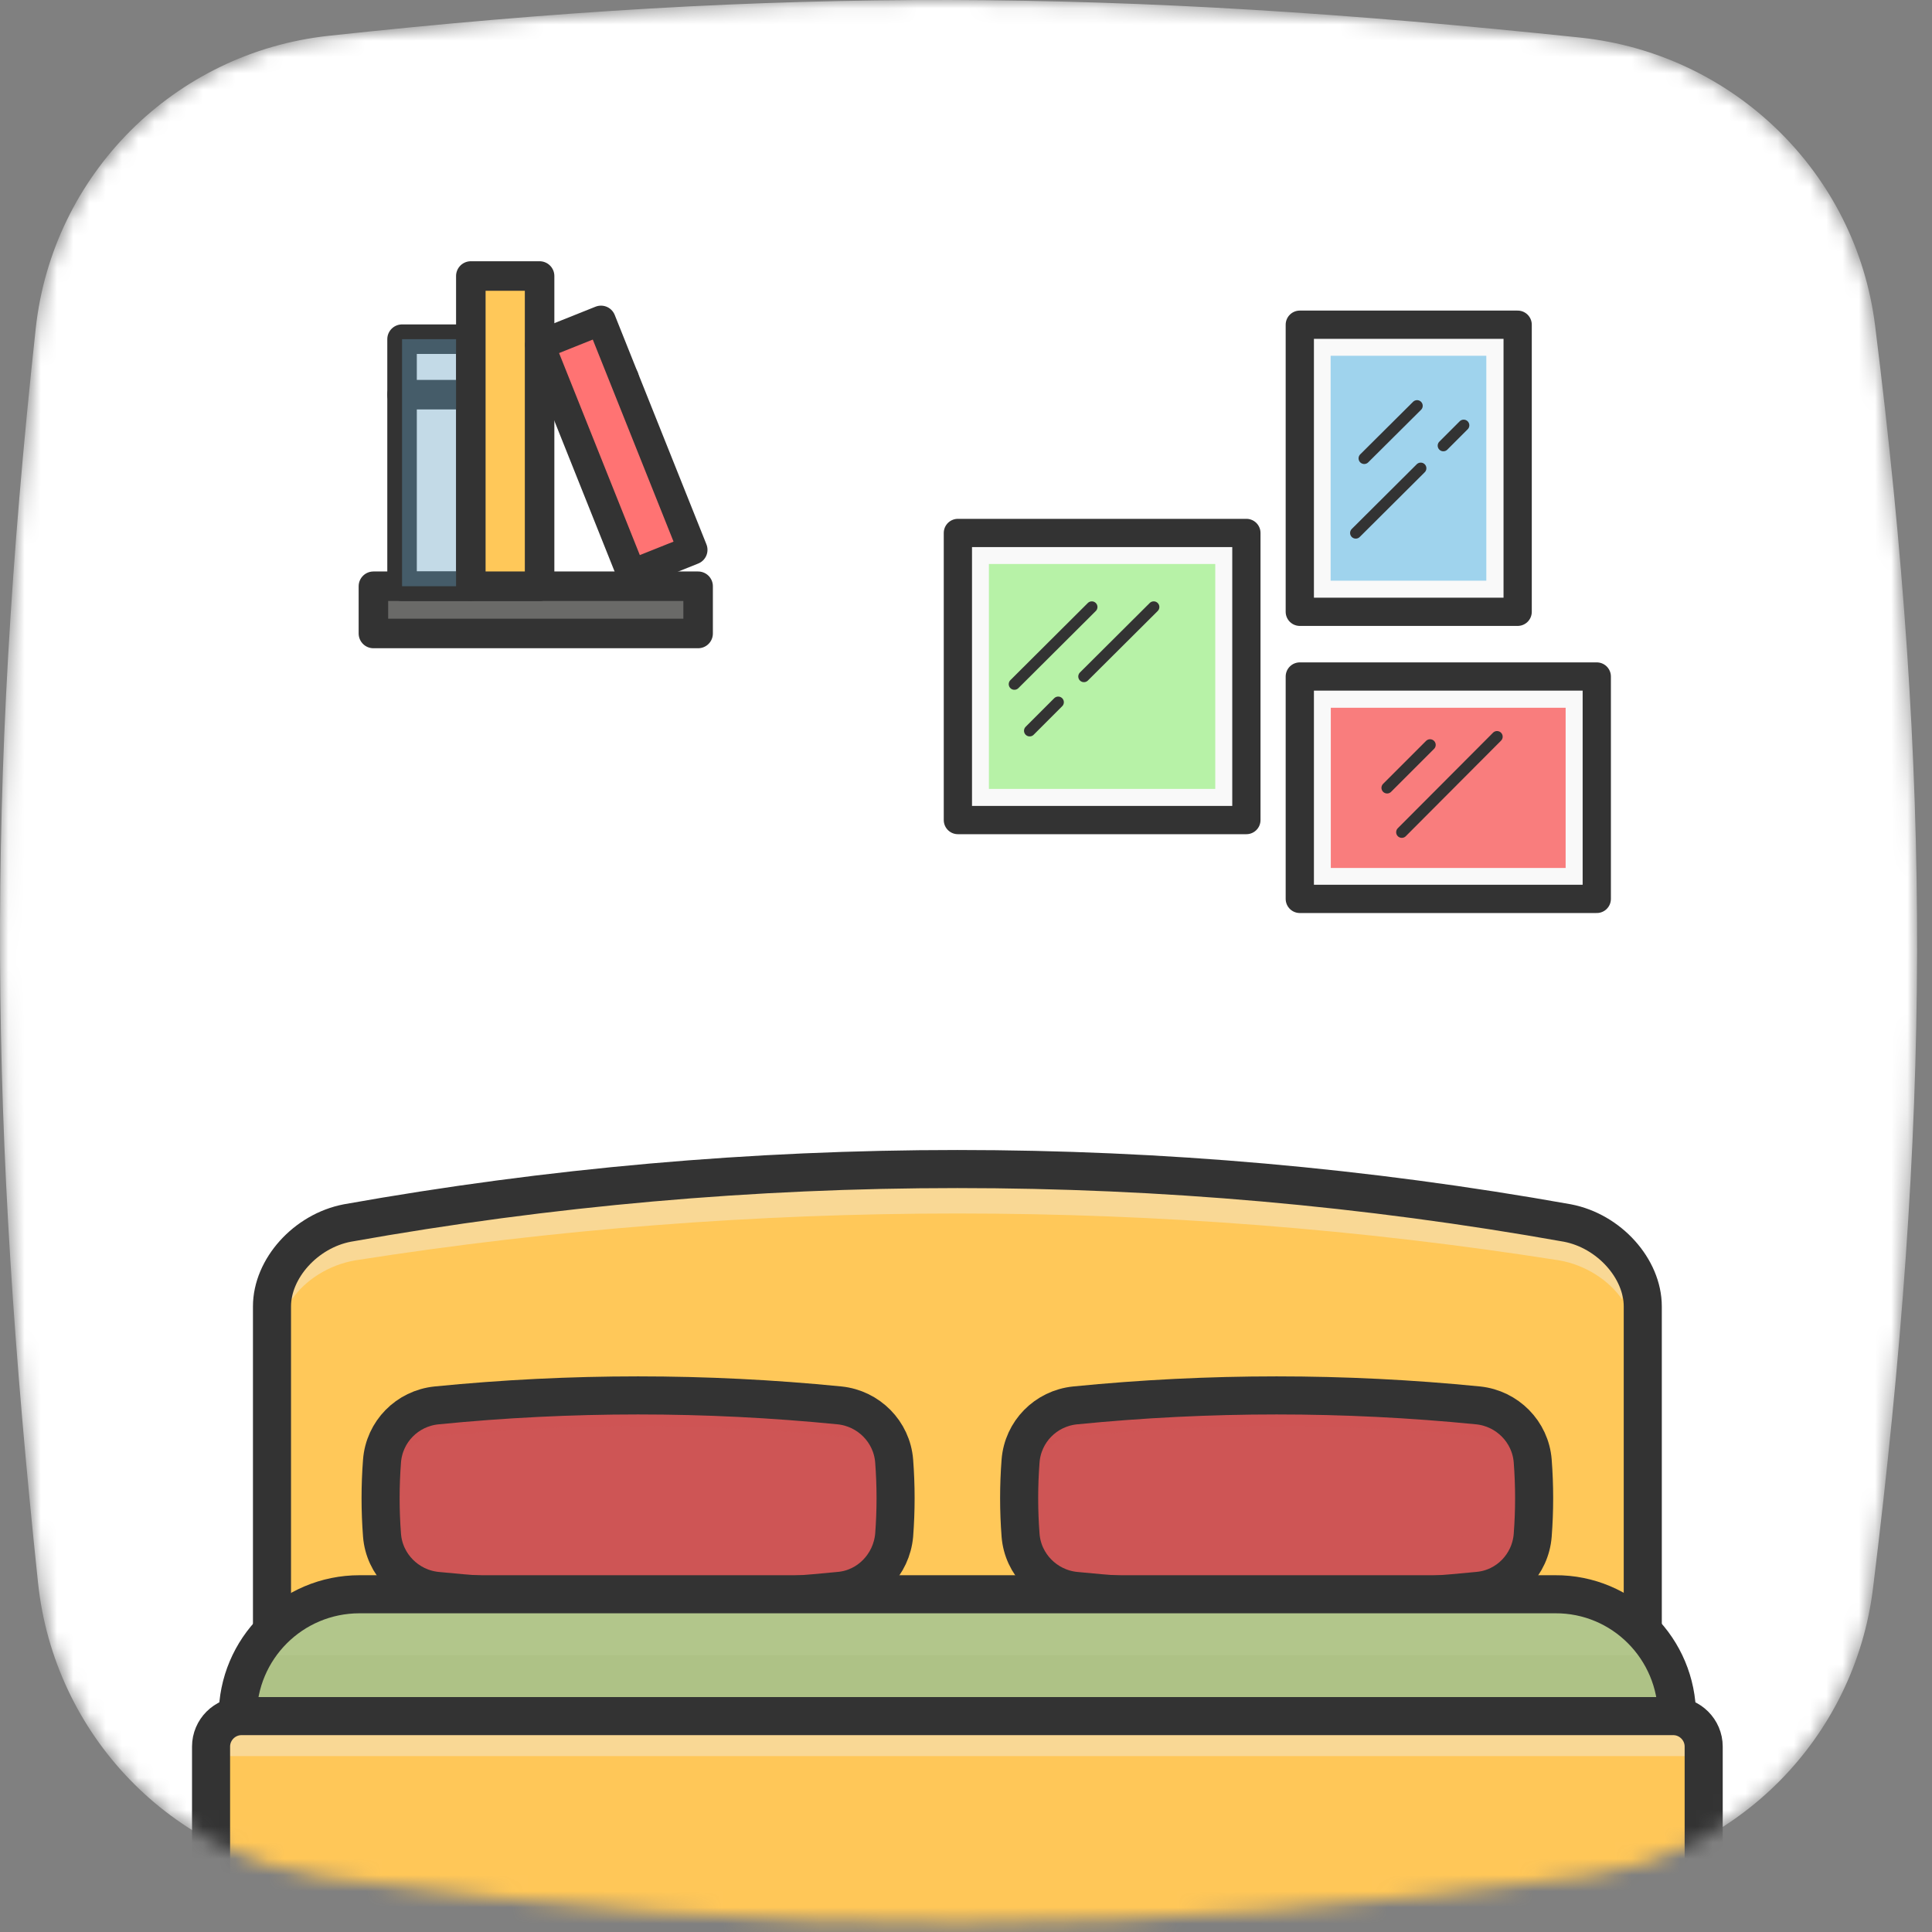 <svg width="119" height="119" viewBox="0 0 119 119" fill="none" xmlns="http://www.w3.org/2000/svg">
<rect x="0" y="0" width="119" height="119" fill="#808080" stroke="none"/>
<mask id="mask0_354_848" style="mask-type:alpha" maskUnits="userSpaceOnUse" x="0" y="0" width="119" height="119">
<path d="M2.199 20.244C3.229 10.739 10.741 3.235 20.246 2.205C48.093 -0.814 68.824 -0.69 97.344 2.316C106.775 3.31 114.318 10.636 115.494 20.047C119.009 48.152 118.92 68.996 115.366 97.834C114.232 107.033 107.043 114.319 97.857 115.551C69.597 119.342 48.735 119.505 19.875 115.626C10.545 114.373 3.33 106.85 2.342 97.488C-0.609 69.53 -0.897 48.801 2.199 20.244Z" fill="white"/>
</mask>
<g mask="url(#mask0_354_848)">
<path d="M2.199 20.244C3.229 10.739 10.741 3.235 20.246 2.205C48.093 -0.814 68.824 -0.69 97.344 2.316C106.775 3.31 114.318 10.636 115.494 20.047C119.009 48.152 118.92 68.996 115.366 97.834C114.232 107.033 107.043 114.319 97.857 115.551C69.597 119.342 48.735 119.505 19.875 115.626C10.545 114.373 3.33 106.85 2.342 97.488C-0.609 69.53 -0.897 48.801 2.199 20.244Z" fill="white"/>
<path d="M101.185 103.943C73.393 109.572 44.545 109.572 16.753 103.943C16.753 96.11 16.753 88.3 16.753 80.467C16.753 78.145 18.817 75.823 21.397 75.33C46.21 70.898 71.728 70.898 96.541 75.33C99.121 75.823 101.185 78.145 101.185 80.467C101.185 88.3 101.185 96.11 101.185 103.943Z" fill="#FFC859"/>
<path d="M21.888 77.629C46.374 73.782 71.562 73.782 96.024 77.629C97.666 77.91 99.12 78.872 99.918 80.044C99.918 79.81 99.918 79.575 99.918 79.341C99.918 77.324 97.9 75.307 95.415 74.885C71.328 71.038 46.561 71.038 22.475 74.885C19.989 75.307 17.972 77.324 17.972 79.341C17.972 79.575 17.972 79.81 17.972 80.044C18.793 78.848 20.247 77.91 21.888 77.629Z" fill="#F9D895"/>
<path d="M51.721 97.987C43.466 98.808 35.14 98.808 26.884 97.987C25.102 97.799 23.671 96.368 23.53 94.562C23.413 93.038 23.413 91.513 23.53 89.989C23.671 88.183 25.078 86.752 26.884 86.565C35.14 85.744 43.466 85.744 51.721 86.565C53.504 86.752 54.934 88.183 55.075 89.989C55.192 91.513 55.192 93.038 55.075 94.562C54.911 96.368 53.504 97.823 51.721 97.987Z" fill="#CE5555"/>
<path opacity="0.47" d="M54.512 91.208C54.371 93.014 53.011 94.445 51.276 94.633C43.301 95.454 35.28 95.454 27.306 94.633C25.571 94.445 24.21 93.014 24.07 91.208C24.046 91.021 24.046 90.81 24.046 90.622C23.976 91.936 23.976 93.272 24.07 94.586C24.21 96.392 25.571 97.822 27.306 98.01C35.28 98.831 43.301 98.831 51.276 98.01C53.011 97.822 54.371 96.392 54.512 94.586C54.606 93.249 54.629 91.936 54.535 90.622C54.535 90.81 54.535 90.997 54.512 91.208Z" fill="#CE5555"/>
<path opacity="0.5" d="M23.53 91.889C23.671 90.083 25.078 88.652 26.884 88.465C35.14 87.644 43.466 87.644 51.721 88.465C53.504 88.652 54.934 90.083 55.075 91.889C55.122 92.334 55.122 92.78 55.145 93.226C55.192 92.147 55.169 91.091 55.075 90.013C54.934 88.207 53.527 86.776 51.721 86.588C43.466 85.767 35.14 85.767 26.884 86.588C25.102 86.776 23.671 88.207 23.53 90.013C23.436 91.091 23.413 92.17 23.46 93.226C23.483 92.78 23.483 92.334 23.53 91.889Z" fill="#CE5555"/>
<path d="M51.721 97.987C43.466 98.808 35.14 98.808 26.884 97.987C25.102 97.799 23.671 96.368 23.53 94.562C23.413 93.038 23.413 91.513 23.53 89.989C23.671 88.183 25.078 86.752 26.884 86.565C35.14 85.744 43.466 85.744 51.721 86.565C53.504 86.752 54.934 88.183 55.075 89.989C55.192 91.513 55.192 93.038 55.075 94.562C54.911 96.368 53.504 97.823 51.721 97.987Z" stroke="#333333" stroke-width="2.345" stroke-miterlimit="10" stroke-linecap="round" stroke-linejoin="round"/>
<path d="M91.052 97.987C82.797 98.808 74.471 98.808 66.215 97.987C64.433 97.799 63.002 96.368 62.861 94.562C62.744 93.038 62.744 91.513 62.861 89.989C63.002 88.183 64.409 86.752 66.215 86.565C74.471 85.744 82.797 85.744 91.052 86.565C92.835 86.752 94.265 88.183 94.406 89.989C94.523 91.513 94.523 93.038 94.406 94.562C94.265 96.368 92.858 97.823 91.052 97.987Z" fill="#CE5555"/>
<path opacity="0.47" d="M93.562 91.208C93.422 93.014 92.085 94.445 90.396 94.633C82.586 95.454 74.706 95.454 66.873 94.633C65.184 94.445 63.847 93.014 63.706 91.208C63.683 91.021 63.683 90.81 63.683 90.622C63.613 91.936 63.613 93.272 63.706 94.586C63.847 96.392 65.184 97.822 66.873 98.01C74.683 98.831 82.563 98.831 90.396 98.01C92.085 97.822 93.422 96.392 93.562 94.586C93.656 93.249 93.68 91.936 93.586 90.622C93.586 90.81 93.586 90.997 93.562 91.208Z" fill="#CE5555"/>
<path opacity="0.5" d="M62.885 91.889C63.026 90.083 64.433 88.652 66.239 88.465C74.494 87.644 82.82 87.644 91.076 88.465C92.858 88.652 94.289 90.083 94.43 91.889C94.476 92.334 94.476 92.78 94.5 93.226C94.547 92.147 94.523 91.091 94.43 90.013C94.289 88.207 92.882 86.776 91.076 86.588C82.82 85.767 74.494 85.767 66.239 86.588C64.456 86.776 63.026 88.207 62.885 90.013C62.791 91.091 62.768 92.17 62.815 93.226C62.815 92.78 62.838 92.334 62.885 91.889Z" fill="#CE5555"/>
<path d="M91.052 97.987C82.797 98.808 74.471 98.808 66.215 97.987C64.433 97.799 63.002 96.368 62.861 94.562C62.744 93.038 62.744 91.513 62.861 89.989C63.002 88.183 64.409 86.752 66.215 86.565C74.471 85.744 82.797 85.744 91.052 86.565C92.835 86.752 94.265 88.183 94.406 89.989C94.523 91.513 94.523 93.038 94.406 94.562C94.265 96.368 92.858 97.823 91.052 97.987Z" stroke="#333333" stroke-width="2.345" stroke-miterlimit="10" stroke-linecap="round" stroke-linejoin="round"/>
<path d="M101.185 103.943C73.393 109.572 44.545 109.572 16.753 103.943C16.753 96.11 16.753 88.3 16.753 80.467C16.753 78.145 18.817 75.823 21.397 75.33C46.21 70.898 71.728 70.898 96.541 75.33C99.121 75.823 101.185 78.145 101.185 80.467C101.185 88.3 101.185 96.11 101.185 103.943Z" stroke="#333333" stroke-width="2.345" stroke-miterlimit="10" stroke-linecap="round" stroke-linejoin="round"/>
<path d="M103.295 105.702H14.642C14.642 101.551 17.995 98.197 22.147 98.197H95.79C99.941 98.174 103.295 101.551 103.295 105.702Z" fill="#B2C68B"/>
<path opacity="0.38" d="M103.295 101.95H14.642V105.703H103.295V101.95Z" fill="#AABC80"/>
<path d="M103.295 105.702H14.642C14.642 101.551 17.995 98.197 22.147 98.197H95.79C99.941 98.174 103.295 101.551 103.295 105.702Z" stroke="#333333" stroke-width="2.345" stroke-miterlimit="10" stroke-linecap="round" stroke-linejoin="round"/>
<path d="M104.937 125.309H13V107.578C13 106.546 13.844 105.702 14.876 105.702H103.061C104.093 105.702 104.937 106.546 104.937 107.578V125.309Z" fill="#AA7D5E"/>
<path d="M104.937 125.309H13V107.578C13 106.546 13.844 105.702 14.876 105.702H103.061C104.093 105.702 104.937 106.546 104.937 107.578V125.309Z" fill="#FFC758"/>
<path d="M104.937 108.165H13V107.578C13 106.546 13.844 105.702 14.876 105.702H103.061C104.093 105.702 104.937 106.546 104.937 107.578V108.165Z" fill="#F9D895"/>
<path d="M104.937 125.309H13V107.578C13 106.546 13.844 105.702 14.876 105.702H103.061C104.093 105.702 104.937 106.546 104.937 107.578V125.309Z" stroke="#333333" stroke-width="2.345" stroke-miterlimit="10" stroke-linecap="round" stroke-linejoin="round"/>
<path d="M34.691 24.854L38.437 23.273" stroke="#333333" stroke-width="1.818" stroke-miterlimit="10" stroke-linecap="round" stroke-linejoin="round"/>
<path d="M29 21.818H33.255" stroke="#333333" stroke-width="1.818" stroke-miterlimit="10" stroke-linecap="round" stroke-linejoin="round"/>
<path d="M24.764 24.31H29" stroke="#333333" stroke-width="1.818" stroke-miterlimit="10" stroke-linecap="round" stroke-linejoin="round"/>
<path d="M43 36.109H23V39.019H43V36.109Z" fill="#6A6A68"/>
<path d="M43 36.109H23V39.019H43V36.109Z" stroke="#333333" stroke-width="1.818" stroke-miterlimit="10" stroke-linecap="round" stroke-linejoin="round"/>
<path d="M29 20.891H24.764V36.109H29V20.891Z" stroke="#333333" stroke-width="1.818" stroke-miterlimit="10" stroke-linecap="round" stroke-linejoin="round"/>
<path opacity="0.38" d="M29 20.891H24.764V36.109H29V20.891Z" fill="#629EC0"/>
<path d="M33.236 17H29V36.109H33.236V17Z" fill="#FFC859"/>
<path d="M33.236 17H29V36.109H33.236V17Z" stroke="#333333" stroke-width="1.818" stroke-miterlimit="10" stroke-linecap="round" stroke-linejoin="round"/>
<path d="M37.019 19.735L33.254 21.24L38.903 35.372L42.668 33.867L37.019 19.735Z" fill="#FF7373"/>
<path d="M37.019 19.735L33.254 21.24L38.903 35.372L42.668 33.867L37.019 19.735Z" stroke="#333333" stroke-width="1.818" stroke-miterlimit="10" stroke-linecap="round" stroke-linejoin="round"/>
<path d="M76.77 32.827H59V50.511H76.77V32.827Z" fill="#F9F9F9"/>
<path d="M76.77 32.827H59V50.511H76.77V32.827Z" stroke="#333333" stroke-width="1.74" stroke-miterlimit="10" stroke-linecap="round" stroke-linejoin="round"/>
<path d="M74.853 48.593V34.739H60.911V48.593H74.853Z" fill="#B7F2A7"/>
<path d="M93.479 20H80.06V37.683H93.479V20Z" fill="#F9F9F9"/>
<path d="M93.479 20H80.06V37.683H93.479V20Z" stroke="#333333" stroke-width="1.74" stroke-miterlimit="10" stroke-linecap="round" stroke-linejoin="round"/>
<path d="M91.549 35.767V21.913H81.959V35.767H91.549Z" fill="#9FD3ED"/>
<path d="M98.352 41.669H80.06V55.367H98.352V41.669Z" fill="#F9F9F9"/>
<path d="M98.352 41.669H80.06V55.367H98.352V41.669Z" stroke="#333333" stroke-width="1.74" stroke-miterlimit="10" stroke-linecap="round" stroke-linejoin="round"/>
<path d="M96.434 53.462V43.594H81.97V53.462H96.434Z" fill="#F97D7D"/>
<path d="M62.48 42.139L67.249 37.388" stroke="#333333" stroke-width="0.696" stroke-miterlimit="10" stroke-linecap="round" stroke-linejoin="round"/>
<path d="M66.763 41.669L71.062 37.388" stroke="#333333" stroke-width="0.696" stroke-miterlimit="10" stroke-linecap="round" stroke-linejoin="round"/>
<path d="M63.421 45.011L65.179 43.253" stroke="#333333" stroke-width="0.696" stroke-miterlimit="10" stroke-linecap="round" stroke-linejoin="round"/>
<path d="M84.028 28.232L87.283 24.995" stroke="#333333" stroke-width="0.696" stroke-miterlimit="10" stroke-linecap="round" stroke-linejoin="round"/>
<path d="M88.901 27.449L90.154 26.196" stroke="#333333" stroke-width="0.696" stroke-miterlimit="10" stroke-linecap="round" stroke-linejoin="round"/>
<path d="M83.506 32.828L87.509 28.842" stroke="#333333" stroke-width="0.696" stroke-miterlimit="10" stroke-linecap="round" stroke-linejoin="round"/>
<path d="M86.343 51.259L92.208 45.376" stroke="#333333" stroke-width="0.696" stroke-miterlimit="10" stroke-linecap="round" stroke-linejoin="round"/>
<path d="M85.438 48.526L88.083 45.881" stroke="#333333" stroke-width="0.696" stroke-miterlimit="10" stroke-linecap="round" stroke-linejoin="round"/>
</g>
</svg>
